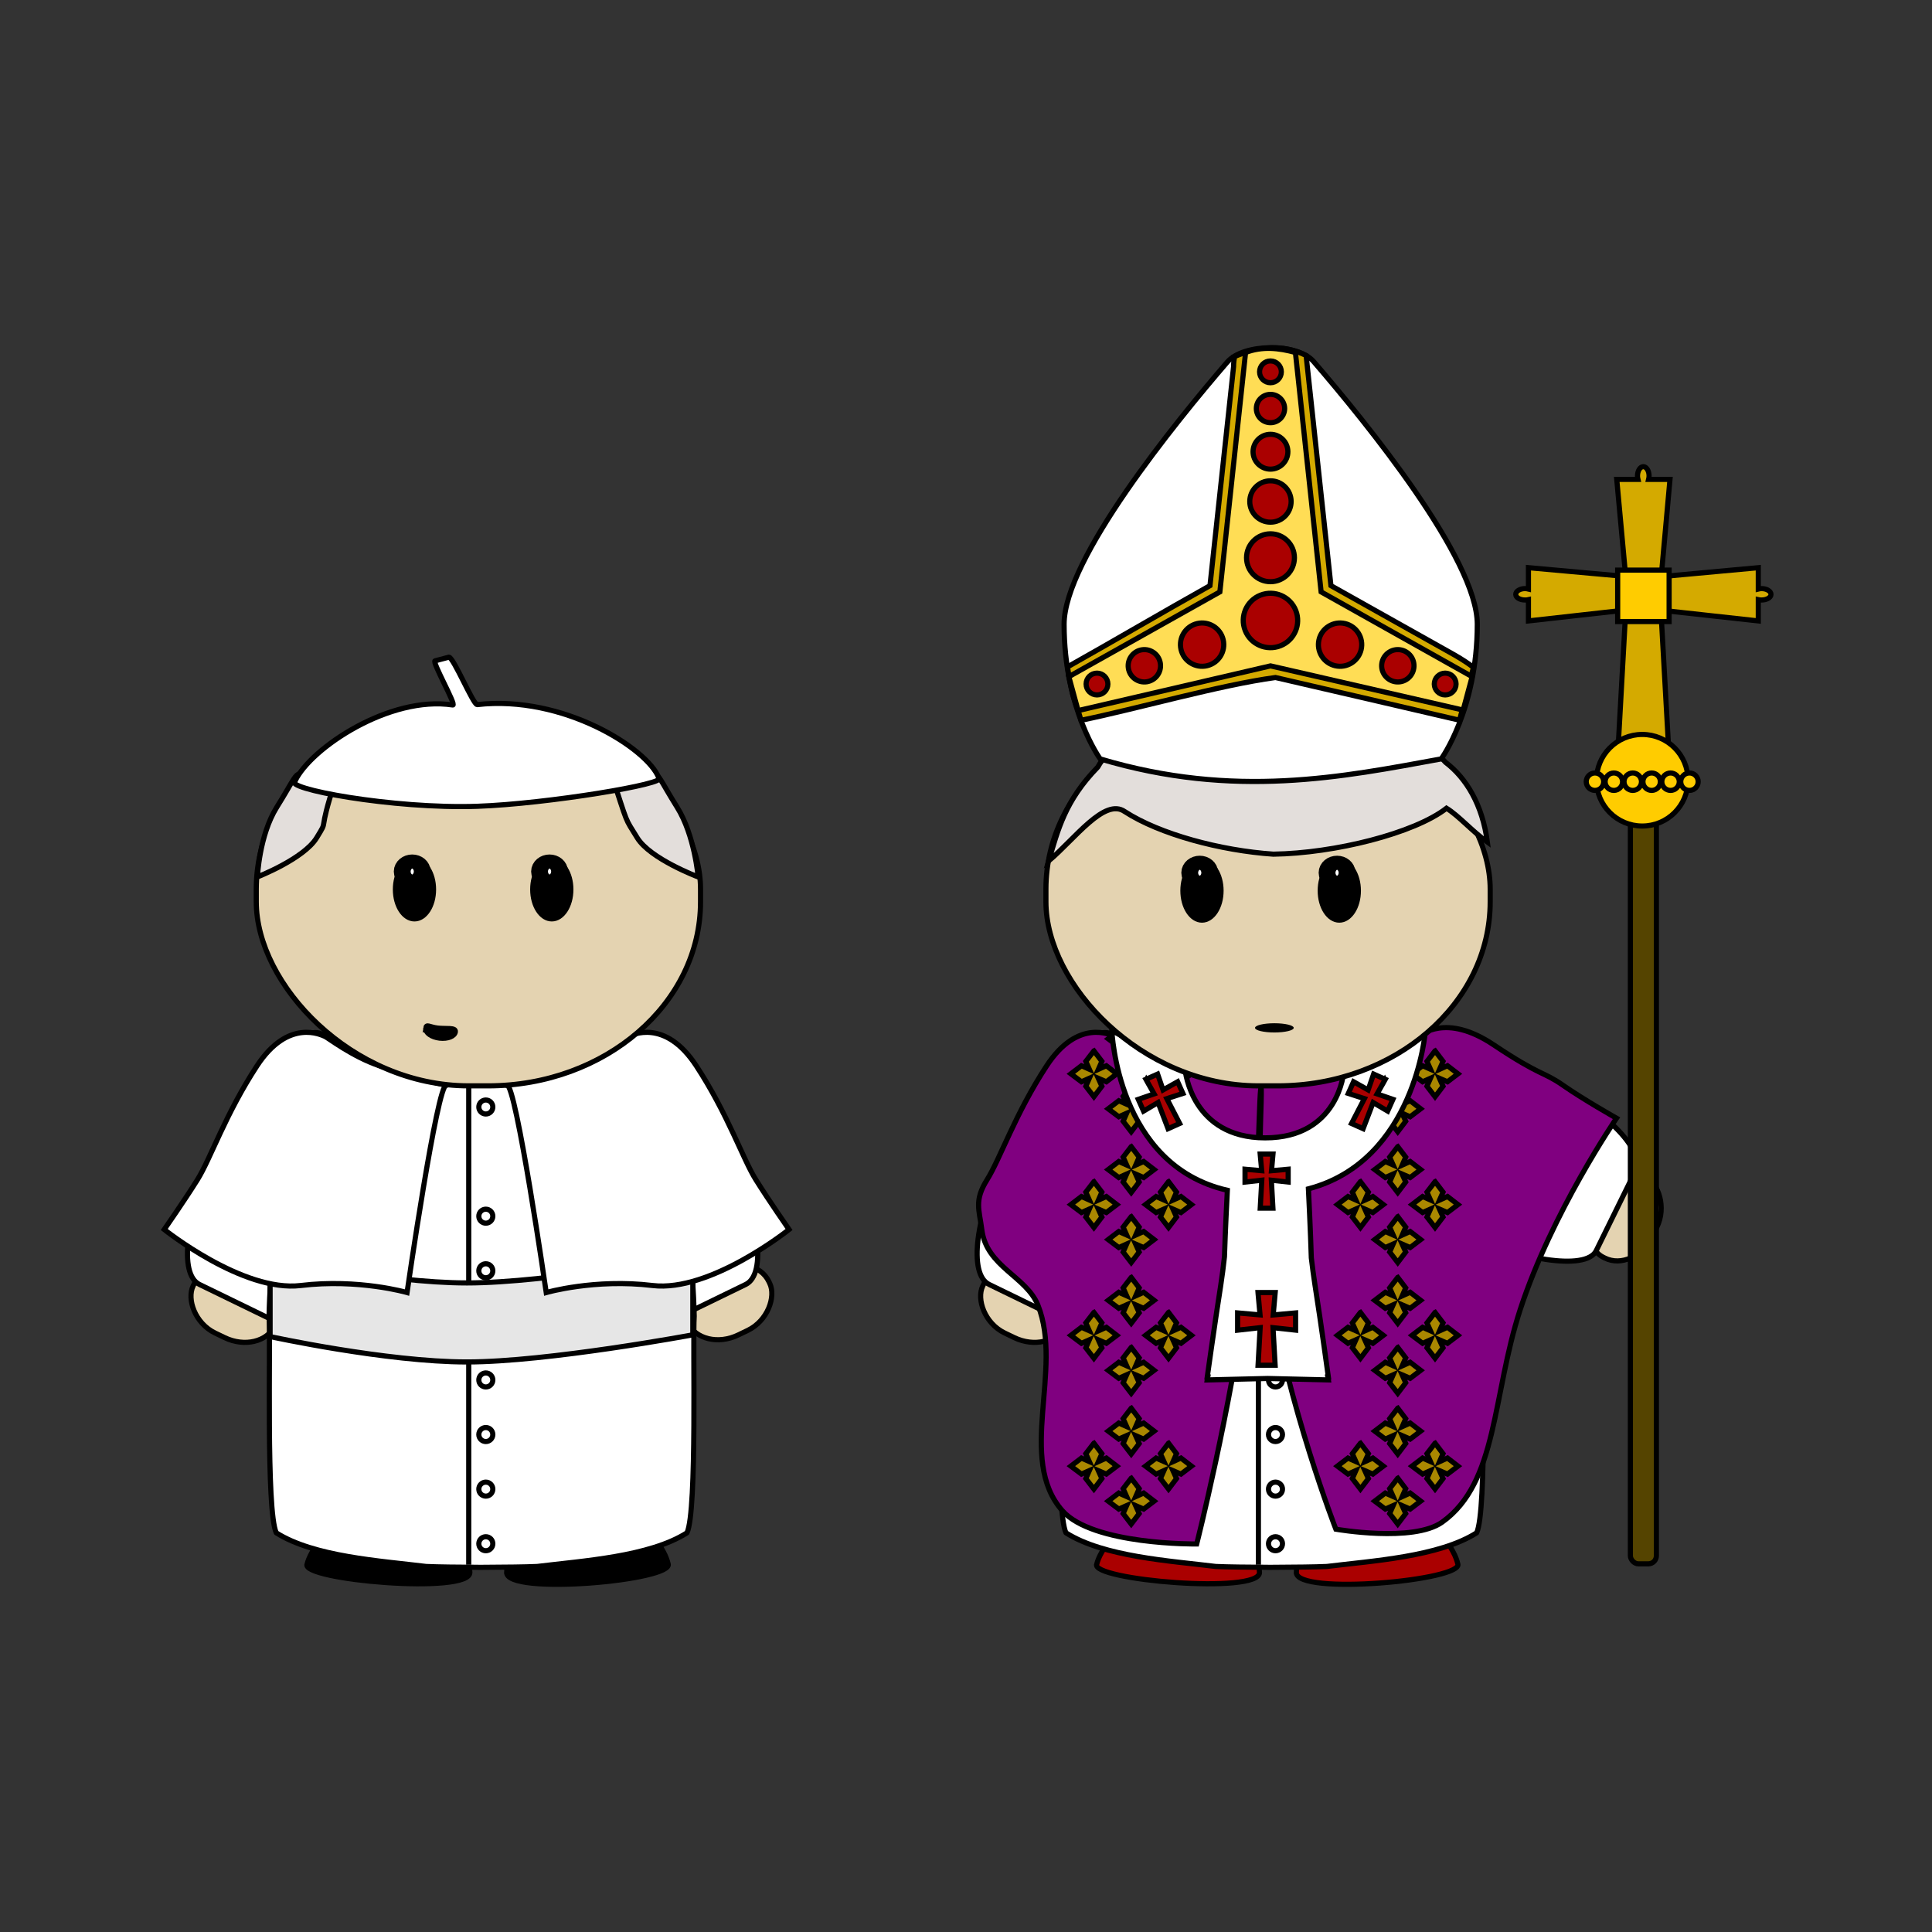 <svg:svg xmlns:dc="http://purl.org/dc/elements/1.1/" xmlns:ns1="http://sodipodi.sourceforge.net/DTD/sodipodi-0.dtd" xmlns:ns2="http://www.inkscape.org/namespaces/inkscape" xmlns:ns4="http://creativecommons.org/ns#" xmlns:rdf="http://www.w3.org/1999/02/22-rdf-syntax-ns#" xmlns:svg="http://www.w3.org/2000/svg" height="375.355" id="svg9536" version="1.1" viewBox="-31.236 -67.032 375.355 375.355" width="375.355" ns1:docname="New document 18" ns2:version="0.48.4 r9939">
  <svg:rect x="-31.236" y="-67.032" width="375.355" height="375.355" fill="#333333" stroke="none"/>
  <ns1:namedview bordercolor="#666666" borderopacity="1.0" fit-margin-bottom="0" fit-margin-left="0" fit-margin-right="0" fit-margin-top="0" id="base" pagecolor="#ffffff" showgrid="false" ns2:current-layer="layer1" ns2:cx="174.61541" ns2:cy="9.2047274" ns2:document-units="px" ns2:pageopacity="0.0" ns2:pageshadow="2" ns2:window-height="415" ns2:window-maximized="0" ns2:window-width="472" ns2:window-x="0" ns2:window-y="24" ns2:zoom="0.35" />
  <svg:g id="layer1" transform="translate(-200.38 -300.29)" ns2:groupmode="layer" ns2:label="Layer 1">
    <svg:g id="g8887" transform="translate(194.63 -368.02)">
      <svg:rect height="13.152" id="rect3449-5-95-3" rx="7.809" ry="6.37" style="stroke-linejoin:round;fill-rule:evenodd;stroke:#000000;stroke-linecap:round;fill:#e4d3b1" transform="rotate(25.734)" width="17.673" x="518.59" y="688.1" />
      <svg:path d="m226.37 906.77s0.277-11.129 12.611-11.734c16.592-0.813 18.745 10.027 18.745 10.027 1.479 3.233-31.487 6.258-31.355 1.707z" id="path4010-7-1-8-9-8-8-6-9-6" style="stroke:#000000;fill:#aa0000" ns2:connector-curvature="0" />
      <svg:path d="m219.21 906.77s-0.28-10.623-12.714-11.2c-16.728-0.776-18.898 9.571-18.898 9.571-1.491 3.086 31.745 5.973 31.612 1.629z" id="path4010-1-9-1-1-1-9-9-3-4-4" style="stroke:#000000;fill:#aa0000" ns2:connector-curvature="0" />
      <svg:rect height="54.165" id="rect3252-4-6-2-2-1-2-4-5" rx="8.242" ry="24.139" style="stroke-linejoin:round;fill-rule:evenodd;stroke:#000000;stroke-linecap:round;fill:#ffffff" transform="matrix(-.899 -.437 -.437 .899 0 0)" width="33.755" x="-547.62" y="638.46" />
      <svg:g id="g7988" transform="matrix(.789 -.614 .614 .789 -445.41 324.98)" ns2:transform-center-x="-16.237508" ns2:transform-center-y="13.319964">
        <svg:rect height="13.152" id="rect3449-0-4-1-6" rx="7.809" ry="6.37" style="stroke-linejoin:round;fill-rule:evenodd;stroke:#000000;stroke-linecap:round;fill:#e4d3b1" transform="matrix(-.901 .434 .434 .901 0 0)" width="17.673" x="123.56" y="880.29" />
        <svg:rect height="54.165" id="rect3252-71-0-6-4-3-6-0" rx="8.242" ry="24.139" style="stroke-linejoin:round;fill-rule:evenodd;stroke:#000000;stroke-linecap:round;fill:#ffffff" transform="rotate(-25.934)" width="33.755" x="-152.27" y="830.29" />
      </svg:g>
      <svg:path d="m221.83 788.66c-0.136 0-0.274 0.012-0.411 0.012h-0.595v0.031c-9.168 0.52-17.662 6.22-23.354 13.415-12.2 15.321-16.853 35.5-17.264 54.863 0.321 4.966-0.616 37.794 1.404 42.1 7.342 4.665 20.287 5.446 29.112 6.536 2.342 0.109 6.062 0.139 10.101 0.162v0.012c0.424 0 0.827 0 1.245-0.012 0.041-0 0.081 0 0.123 0 4.039-0.023 7.759-0.053 10.101-0.162 8.825-1.09 21.771-1.871 29.112-6.536 2.021-4.306 1.084-37.134 1.404-42.1-0.411-19.369-5.063-39.55-17.262-54.869-5.692-7.191-14.186-12.894-23.354-13.418v-0.043h-0.362z" id="path3932-5-3-8-0-8-51-1-3-54-1" style="stroke-linejoin:round;fill-rule:evenodd;stroke:#000000;stroke-linecap:round;fill:#ffffff" ns1:nodetypes="cscccccccccccccccccc" ns2:connector-curvature="0" />
      <svg:g id="g7859">
        <svg:path d="m219 812.61v92.669" id="path7834" style="stroke:#000000;stroke-width:1px;fill:none" ns1:nodetypes="cc" ns2:connector-curvature="0" />
        <svg:path d="m223.68 816.35c0 0.751-0.609 1.36-1.36 1.36-0.751 0-1.36-0.609-1.36-1.36 0-0.751 0.609-1.36 1.36-1.36 0.751 0 1.36 0.609 1.36 1.36z" id="path7838" style="stroke:#000000;fill:#ffffff" transform="translate(0 84.847)" ns1:cx="222.32013" ns1:cy="816.35425" ns1:rx="1.3602761" ns1:ry="1.3602761" ns1:type="arc" />
        <svg:path d="m223.68 816.35c0 0.751-0.609 1.36-1.36 1.36-0.751 0-1.36-0.609-1.36-1.36 0-0.751 0.609-1.36 1.36-1.36 0.751 0 1.36 0.609 1.36 1.36z" id="path7840" style="stroke:#000000;fill:#ffffff" transform="translate(0 21.212)" ns1:cx="222.32013" ns1:cy="816.35425" ns1:rx="1.3602761" ns1:ry="1.3602761" ns1:type="arc" />
        <svg:path d="m223.68 816.35c0 0.751-0.609 1.36-1.36 1.36-0.751 0-1.36-0.609-1.36-1.36 0-0.751 0.609-1.36 1.36-1.36 0.751 0 1.36 0.609 1.36 1.36z" id="path7842" style="stroke:#000000;fill:#ffffff" transform="translate(0 31.818)" ns1:cx="222.32013" ns1:cy="816.35425" ns1:rx="1.3602761" ns1:ry="1.3602761" ns1:type="arc" />
        <svg:path d="m223.68 816.35c0 0.751-0.609 1.36-1.36 1.36-0.751 0-1.36-0.609-1.36-1.36 0-0.751 0.609-1.36 1.36-1.36 0.751 0 1.36 0.609 1.36 1.36z" id="path7844" style="stroke:#000000;fill:#ffffff" transform="translate(0 42.424)" ns1:cx="222.32013" ns1:cy="816.35425" ns1:rx="1.3602761" ns1:ry="1.3602761" ns1:type="arc" />
        <svg:path d="m223.68 816.35c0 0.751-0.609 1.36-1.36 1.36-0.751 0-1.36-0.609-1.36-1.36 0-0.751 0.609-1.36 1.36-1.36 0.751 0 1.36 0.609 1.36 1.36z" id="path7846" style="stroke:#000000;fill:#ffffff" transform="translate(0 53.03)" ns1:cx="222.32013" ns1:cy="816.35425" ns1:rx="1.3602761" ns1:ry="1.3602761" ns1:type="arc" />
        <svg:path d="m223.68 816.35c0 0.751-0.609 1.36-1.36 1.36-0.751 0-1.36-0.609-1.36-1.36 0-0.751 0.609-1.36 1.36-1.36 0.751 0 1.36 0.609 1.36 1.36z" id="path7848" style="stroke:#000000;fill:#ffffff" transform="translate(0 63.635)" ns1:cx="222.32013" ns1:cy="816.35425" ns1:rx="1.3602761" ns1:ry="1.3602761" ns1:type="arc" />
        <svg:path d="m223.68 816.35c0 0.751-0.609 1.36-1.36 1.36-0.751 0-1.36-0.609-1.36-1.36 0-0.751 0.609-1.36 1.36-1.36 0.751 0 1.36 0.609 1.36 1.36z" id="path7850" style="stroke:#000000;fill:#ffffff" transform="translate(0 74.241)" ns1:cx="222.32013" ns1:cy="816.35425" ns1:rx="1.3602761" ns1:ry="1.3602761" ns1:type="arc" />
        <svg:path d="m223.68 816.35c0 0.751-0.609 1.36-1.36 1.36-0.751 0-1.36-0.609-1.36-1.36 0-0.751 0.609-1.36 1.36-1.36 0.751 0 1.36 0.609 1.36 1.36z" id="path7852" style="stroke:#000000;fill:#ffffff" transform="translate(0 0)" ns1:cx="222.32013" ns1:cy="816.35425" ns1:rx="1.3602761" ns1:ry="1.3602761" ns1:type="arc" />
      </svg:g>
      <svg:path d="m180.41 845.6s22.615 4.931 38.258 4.931 43.869-5.271 43.869-5.271v15.352s-28.226 5.271-43.869 5.271-38.258-4.931-38.258-4.931z" id="path7856" style="stroke:#000000;stroke-width:1px;fill:#ffffff" ns1:nodetypes="csccscc" ns2:connector-curvature="0" />
      <svg:path d="m250.03 802.63c0.588-0.239 5.362-4.587 14.653 1.625 9.292 6.212 9.573 5.126 13.517 7.884 3.944 2.758 10.374 6.388 10.374 6.388s-12.541 18.266-18.721 37.215c-5.414 16.601-4.341 33.576-15.152 41.264-5.621 3.998-20.648 1.367-20.648 1.367s-9.244-23.689-13.132-47.644c-3.018-18.597-0.761-38.876-1.522-38.629-0.773 0.251 11.949-1 20.084-3.778 5.318-1.816 9.958-5.455 10.546-5.694zm-58.996 0c-0.588-0.239-7.059-3.62-13.18 5.731-6.121 9.352-9.012 18.024-11.562 22.104-2.55 4.081-1.518 5.835-1.036 9.685 0.911 7.28 8.669 9.057 10.926 14.742 4.94 12.445-4.133 29.849 4.726 39.889 5.931 6.722 26.104 6.465 26.104 6.465s6.498-25.563 9.892-50.655c2.526-18.678 2.036-38.863 2.779-38.621 0.773 0.251-9.967-0.868-18.102-3.646-5.318-1.816-9.958-5.455-10.546-5.694z" id="path7832" style="stroke:#000000;stroke-width:1px;fill:#800080" ns1:nodetypes="ssscsscsssssssssscssss" ns2:connector-curvature="0" />
      <svg:g id="g8515" style="fill:#aa8800">
        <svg:g id="g8361" style="fill:#aa8800" transform="translate(51.78)">
          <svg:g id="g8363" style="fill:#aa8800" transform="translate(0 -47.677)">
            <svg:path d="m194.29 846.32-1.567 2.039 0.68 1.529-1.529-0.68-2.058 1.567 2.058 1.548 1.529-0.68-0.68 1.548 1.567 2.039 1.548-2.039-0.698-1.548 1.567 0.68 2.039-1.548-2.039-1.567-1.548 0.698 0.68-1.548-1.548-2.039z" id="path8365" style="stroke:#000000;fill:#aa8800" ns2:connector-curvature="0" />
            <svg:g id="g8367" style="fill:#aa8800" transform="translate(0 .181)">
              <svg:path d="m201.54 852.94-1.567 2.039 0.68 1.529-1.529-0.68-2.058 1.567 2.058 1.548 1.529-0.68-0.68 1.548 1.567 2.039 1.548-2.039-0.698-1.548 1.567 0.68 2.039-1.548-2.039-1.567-1.548 0.698 0.68-1.548-1.548-2.039z" id="path8369" style="stroke:#000000;fill:#aa8800" ns2:connector-curvature="0" />
              <svg:path d="m187.04 852.94-1.567 2.039 0.68 1.529-1.529-0.68-2.058 1.567 2.058 1.548 1.529-0.68-0.68 1.548 1.567 2.039 1.548-2.039-0.698-1.548 1.567 0.68 2.039-1.548-2.039-1.567-1.548 0.698 0.68-1.548-1.548-2.039z" id="path8371" style="stroke:#000000;fill:#aa8800" ns2:connector-curvature="0" />
            </svg:g>
            <svg:path d="m194.29 859.92-1.567 2.039 0.68 1.529-1.529-0.68-2.058 1.567 2.058 1.548 1.529-0.68-0.68 1.548 1.567 2.039 1.548-2.039-0.698-1.548 1.567 0.68 2.039-1.548-2.039-1.567-1.548 0.698 0.68-1.548-1.548-2.039z" id="path8373" style="stroke:#000000;fill:#aa8800" ns2:connector-curvature="0" />
          </svg:g>
          <svg:g id="g8375" style="fill:#aa8800" transform="translate(0 3.137)">
            <svg:path d="m194.29 846.32-1.567 2.039 0.68 1.529-1.529-0.68-2.058 1.567 2.058 1.548 1.529-0.68-0.68 1.548 1.567 2.039 1.548-2.039-0.698-1.548 1.567 0.68 2.039-1.548-2.039-1.567-1.548 0.698 0.68-1.548-1.548-2.039z" id="path8377" style="stroke:#000000;fill:#aa8800" ns2:connector-curvature="0" />
            <svg:g id="g8379" style="fill:#aa8800" transform="translate(0 .181)">
              <svg:path d="m201.54 852.94-1.567 2.039 0.68 1.529-1.529-0.68-2.058 1.567 2.058 1.548 1.529-0.68-0.68 1.548 1.567 2.039 1.548-2.039-0.698-1.548 1.567 0.68 2.039-1.548-2.039-1.567-1.548 0.698 0.68-1.548-1.548-2.039z" id="path8381" style="stroke:#000000;fill:#aa8800" ns2:connector-curvature="0" />
              <svg:path d="m187.04 852.94-1.567 2.039 0.68 1.529-1.529-0.68-2.058 1.567 2.058 1.548 1.529-0.68-0.68 1.548 1.567 2.039 1.548-2.039-0.698-1.548 1.567 0.68 2.039-1.548-2.039-1.567-1.548 0.698 0.68-1.548-1.548-2.039z" id="path8383" style="stroke:#000000;fill:#aa8800" ns2:connector-curvature="0" />
            </svg:g>
            <svg:path d="m194.29 859.92-1.567 2.039 0.68 1.529-1.529-0.68-2.058 1.567 2.058 1.548 1.529-0.68-0.68 1.548 1.567 2.039 1.548-2.039-0.698-1.548 1.567 0.68 2.039-1.548-2.039-1.567-1.548 0.698 0.68-1.548-1.548-2.039z" id="path8385" style="stroke:#000000;fill:#aa8800" ns2:connector-curvature="0" />
          </svg:g>
          <svg:g id="g8387" style="fill:#aa8800" transform="translate(0 28.544)">
            <svg:path d="m194.29 846.32-1.567 2.039 0.68 1.529-1.529-0.68-2.058 1.567 2.058 1.548 1.529-0.68-0.68 1.548 1.567 2.039 1.548-2.039-0.698-1.548 1.567 0.68 2.039-1.548-2.039-1.567-1.548 0.698 0.68-1.548-1.548-2.039z" id="path8389" style="stroke:#000000;fill:#aa8800" ns2:connector-curvature="0" />
            <svg:g id="g8391" style="fill:#aa8800" transform="translate(0 .181)">
              <svg:path d="m201.54 852.94-1.567 2.039 0.68 1.529-1.529-0.68-2.058 1.567 2.058 1.548 1.529-0.68-0.68 1.548 1.567 2.039 1.548-2.039-0.698-1.548 1.567 0.68 2.039-1.548-2.039-1.567-1.548 0.698 0.68-1.548-1.548-2.039z" id="path8393" style="stroke:#000000;fill:#aa8800" ns2:connector-curvature="0" />
              <svg:path d="m187.04 852.94-1.567 2.039 0.68 1.529-1.529-0.68-2.058 1.567 2.058 1.548 1.529-0.68-0.68 1.548 1.567 2.039 1.548-2.039-0.698-1.548 1.567 0.68 2.039-1.548-2.039-1.567-1.548 0.698 0.68-1.548-1.548-2.039z" id="path8395" style="stroke:#000000;fill:#aa8800" ns2:connector-curvature="0" />
            </svg:g>
            <svg:path d="m194.29 859.92-1.567 2.039 0.68 1.529-1.529-0.68-2.058 1.567 2.058 1.548 1.529-0.68-0.68 1.548 1.567 2.039 1.548-2.039-0.698-1.548 1.567 0.68 2.039-1.548-2.039-1.567-1.548 0.698 0.68-1.548-1.548-2.039z" id="path8397" style="stroke:#000000;fill:#aa8800" ns2:connector-curvature="0" />
          </svg:g>
          <svg:g id="g8399" style="fill:#aa8800" transform="translate(0 -22.27)">
            <svg:path d="m194.29 846.32-1.567 2.039 0.68 1.529-1.529-0.68-2.058 1.567 2.058 1.548 1.529-0.68-0.68 1.548 1.567 2.039 1.548-2.039-0.698-1.548 1.567 0.68 2.039-1.548-2.039-1.567-1.548 0.698 0.68-1.548-1.548-2.039z" id="path8401" style="stroke:#000000;fill:#aa8800" ns2:connector-curvature="0" />
            <svg:g id="g8403" style="fill:#aa8800" transform="translate(0 .181)">
              <svg:path d="m201.54 852.94-1.567 2.039 0.68 1.529-1.529-0.68-2.058 1.567 2.058 1.548 1.529-0.68-0.68 1.548 1.567 2.039 1.548-2.039-0.698-1.548 1.567 0.68 2.039-1.548-2.039-1.567-1.548 0.698 0.68-1.548-1.548-2.039z" id="path8405" style="stroke:#000000;fill:#aa8800" ns2:connector-curvature="0" />
              <svg:path d="m187.04 852.94-1.567 2.039 0.68 1.529-1.529-0.68-2.058 1.567 2.058 1.548 1.529-0.68-0.68 1.548 1.567 2.039 1.548-2.039-0.698-1.548 1.567 0.68 2.039-1.548-2.039-1.567-1.548 0.698 0.68-1.548-1.548-2.039z" id="path8407" style="stroke:#000000;fill:#aa8800" ns2:connector-curvature="0" />
            </svg:g>
            <svg:path d="m194.29 859.92-1.567 2.039 0.68 1.529-1.529-0.68-2.058 1.567 2.058 1.548 1.529-0.68-0.68 1.548 1.567 2.039 1.548-2.039-0.698-1.548 1.567 0.68 2.039-1.548-2.039-1.567-1.548 0.698 0.68-1.548-1.548-2.039z" id="path8409" style="stroke:#000000;fill:#aa8800" ns2:connector-curvature="0" />
          </svg:g>
        </svg:g>
        <svg:g id="g8335" style="fill:#aa8800">
          <svg:g id="g8323" style="fill:#aa8800" transform="translate(0 -47.677)">
            <svg:path d="m194.29 846.32-1.567 2.039 0.68 1.529-1.529-0.68-2.058 1.567 2.058 1.548 1.529-0.68-0.68 1.548 1.567 2.039 1.548-2.039-0.698-1.548 1.567 0.68 2.039-1.548-2.039-1.567-1.548 0.698 0.68-1.548-1.548-2.039z" id="path8325" style="stroke:#000000;fill:#aa8800" ns2:connector-curvature="0" />
            <svg:g id="g8327" style="fill:#aa8800" transform="translate(0 .181)">
              <svg:path d="m201.54 852.94-1.567 2.039 0.68 1.529-1.529-0.68-2.058 1.567 2.058 1.548 1.529-0.68-0.68 1.548 1.567 2.039 1.548-2.039-0.698-1.548 1.567 0.68 2.039-1.548-2.039-1.567-1.548 0.698 0.68-1.548-1.548-2.039z" id="path8329" style="stroke:#000000;fill:#aa8800" ns2:connector-curvature="0" />
              <svg:path d="m187.04 852.94-1.567 2.039 0.68 1.529-1.529-0.68-2.058 1.567 2.058 1.548 1.529-0.68-0.68 1.548 1.567 2.039 1.548-2.039-0.698-1.548 1.567 0.68 2.039-1.548-2.039-1.567-1.548 0.698 0.68-1.548-1.548-2.039z" id="path8331" style="stroke:#000000;fill:#aa8800" ns2:connector-curvature="0" />
            </svg:g>
            <svg:path d="m194.29 859.92-1.567 2.039 0.68 1.529-1.529-0.68-2.058 1.567 2.058 1.548 1.529-0.68-0.68 1.548 1.567 2.039 1.548-2.039-0.698-1.548 1.567 0.68 2.039-1.548-2.039-1.567-1.548 0.698 0.68-1.548-1.548-2.039z" id="path8333" style="stroke:#000000;fill:#aa8800" ns2:connector-curvature="0" />
          </svg:g>
          <svg:g id="g8256" style="fill:#aa8800" transform="translate(0 3.137)">
            <svg:path d="m194.29 846.32-1.567 2.039 0.68 1.529-1.529-0.68-2.058 1.567 2.058 1.548 1.529-0.68-0.68 1.548 1.567 2.039 1.548-2.039-0.698-1.548 1.567 0.68 2.039-1.548-2.039-1.567-1.548 0.698 0.68-1.548-1.548-2.039z" id="path8235" style="stroke:#000000;fill:#aa8800" ns2:connector-curvature="0" />
            <svg:g id="g8252" style="fill:#aa8800" transform="translate(0 .181)">
              <svg:path d="m201.54 852.94-1.567 2.039 0.68 1.529-1.529-0.68-2.058 1.567 2.058 1.548 1.529-0.68-0.68 1.548 1.567 2.039 1.548-2.039-0.698-1.548 1.567 0.68 2.039-1.548-2.039-1.567-1.548 0.698 0.68-1.548-1.548-2.039z" id="path8237" style="stroke:#000000;fill:#aa8800" ns2:connector-curvature="0" />
              <svg:path d="m187.04 852.94-1.567 2.039 0.68 1.529-1.529-0.68-2.058 1.567 2.058 1.548 1.529-0.68-0.68 1.548 1.567 2.039 1.548-2.039-0.698-1.548 1.567 0.68 2.039-1.548-2.039-1.567-1.548 0.698 0.68-1.548-1.548-2.039z" id="path8241" style="stroke:#000000;fill:#aa8800" ns2:connector-curvature="0" />
            </svg:g>
            <svg:path d="m194.29 859.92-1.567 2.039 0.68 1.529-1.529-0.68-2.058 1.567 2.058 1.548 1.529-0.68-0.68 1.548 1.567 2.039 1.548-2.039-0.698-1.548 1.567 0.68 2.039-1.548-2.039-1.567-1.548 0.698 0.68-1.548-1.548-2.039z" id="path8243" style="stroke:#000000;fill:#aa8800" ns2:connector-curvature="0" />
          </svg:g>
          <svg:g id="g8263" style="fill:#aa8800" transform="translate(0 28.544)">
            <svg:path d="m194.29 846.32-1.567 2.039 0.68 1.529-1.529-0.68-2.058 1.567 2.058 1.548 1.529-0.68-0.68 1.548 1.567 2.039 1.548-2.039-0.698-1.548 1.567 0.68 2.039-1.548-2.039-1.567-1.548 0.698 0.68-1.548-1.548-2.039z" id="path8265" style="stroke:#000000;fill:#aa8800" ns2:connector-curvature="0" />
            <svg:g id="g8267" style="fill:#aa8800" transform="translate(0 .181)">
              <svg:path d="m201.54 852.94-1.567 2.039 0.68 1.529-1.529-0.68-2.058 1.567 2.058 1.548 1.529-0.68-0.68 1.548 1.567 2.039 1.548-2.039-0.698-1.548 1.567 0.68 2.039-1.548-2.039-1.567-1.548 0.698 0.68-1.548-1.548-2.039z" id="path8269" style="stroke:#000000;fill:#aa8800" ns2:connector-curvature="0" />
              <svg:path d="m187.04 852.94-1.567 2.039 0.68 1.529-1.529-0.68-2.058 1.567 2.058 1.548 1.529-0.68-0.68 1.548 1.567 2.039 1.548-2.039-0.698-1.548 1.567 0.68 2.039-1.548-2.039-1.567-1.548 0.698 0.68-1.548-1.548-2.039z" id="path8271" style="stroke:#000000;fill:#aa8800" ns2:connector-curvature="0" />
            </svg:g>
            <svg:path d="m194.29 859.92-1.567 2.039 0.68 1.529-1.529-0.68-2.058 1.567 2.058 1.548 1.529-0.68-0.68 1.548 1.567 2.039 1.548-2.039-0.698-1.548 1.567 0.68 2.039-1.548-2.039-1.567-1.548 0.698 0.68-1.548-1.548-2.039z" id="path8273" style="stroke:#000000;fill:#aa8800" ns2:connector-curvature="0" />
          </svg:g>
          <svg:g id="g8299" style="fill:#aa8800" transform="translate(0 -22.27)">
            <svg:path d="m194.29 846.32-1.567 2.039 0.68 1.529-1.529-0.68-2.058 1.567 2.058 1.548 1.529-0.68-0.68 1.548 1.567 2.039 1.548-2.039-0.698-1.548 1.567 0.68 2.039-1.548-2.039-1.567-1.548 0.698 0.68-1.548-1.548-2.039z" id="path8301" style="stroke:#000000;fill:#aa8800" ns2:connector-curvature="0" />
            <svg:g id="g8303" style="fill:#aa8800" transform="translate(0 .181)">
              <svg:path d="m201.54 852.94-1.567 2.039 0.68 1.529-1.529-0.68-2.058 1.567 2.058 1.548 1.529-0.68-0.68 1.548 1.567 2.039 1.548-2.039-0.698-1.548 1.567 0.68 2.039-1.548-2.039-1.567-1.548 0.698 0.68-1.548-1.548-2.039z" id="path8305" style="stroke:#000000;fill:#aa8800" ns2:connector-curvature="0" />
              <svg:path d="m187.04 852.94-1.567 2.039 0.68 1.529-1.529-0.68-2.058 1.567 2.058 1.548 1.529-0.68-0.68 1.548 1.567 2.039 1.548-2.039-0.698-1.548 1.567 0.68 2.039-1.548-2.039-1.567-1.548 0.698 0.68-1.548-1.548-2.039z" id="path8307" style="stroke:#000000;fill:#aa8800" ns2:connector-curvature="0" />
            </svg:g>
            <svg:path d="m194.29 859.92-1.567 2.039 0.68 1.529-1.529-0.68-2.058 1.567 2.058 1.548 1.529-0.68-0.68 1.548 1.567 2.039 1.548-2.039-0.698-1.548 1.567 0.68 2.039-1.548-2.039-1.567-1.548 0.698 0.68-1.548-1.548-2.039z" id="path8309" style="stroke:#000000;fill:#aa8800" ns2:connector-curvature="0" />
          </svg:g>
        </svg:g>
      </svg:g>
      <svg:path d="m190.53 801.5s0.949 26.132 22.438 31.031c-0.056 1.091-0.416 8.045-0.562 12.906-0.215 1.884-0.445 3.786-0.719 5.531-1.214 7.753-2.625 17.844-2.625 17.844h0.094c-0.015 0.084-0.094 0.562-0.094 0.562l11.75-0.281 11.781 0.281s-0.078-0.478-0.094-0.562h0.094s-1.379-10.09-2.594-17.844c-0.263-1.677-0.509-3.502-0.719-5.312-0.146-4.998-0.527-12.703-0.562-13.406 20.729-5.455 22.719-30.625 22.719-30.625l-15.844 7.844s-0.978 12.875-15.281 12.875-15.531-13.125-15.531-13.125l-14.25-7.719z" id="path8166" style="stroke:#000000;fill:#ffffff" ns2:connector-curvature="0" />
      <svg:rect height="73.98" id="rect4240-8-9-5-6-6" rx="41.305" ry="35.757" style="stroke-linejoin:bevel;fill-rule:evenodd;stroke:#000000;stroke-linecap:round;fill:#e4d3b1" width="86.312" x="177.72" y="738.26" />
      <svg:path d="m220.33 735.85c-10.893 0.242-28.243 6.717-32.559 14.485-6.372 6.543-7.743 12.254-9.517 18.22 5.126-4.337 10.87-12.359 14.797-9.587 6.769 4.388 18.586 7.565 28.86 8.259 11.93-0.172 27.382-4.06 33.637-8.923 2.369 1.456 5.009 4.502 7.938 6.582-0.954-7.253-4.103-12.452-8.13-15.506-8.627-9.6-20.607-13.28-32.945-13.489-0.667-0.042-1.349-0.058-2.081-0.042z" id="path13370-9-7" style="stroke:#000000;fill:#e3dedb" ns1:nodetypes="ccccccccccc" ns2:connector-curvature="0" />
      <svg:g id="g7817" style="stroke:#000000" transform="matrix(-1 0 0 1 435.59 4.436)">
        <svg:g id="g43860-2" style="stroke:#000000;stroke-width:1.579" transform="matrix(-.633 0 0 .633 185.48 266.32)">
          <svg:path d="m-60.614 795.53c0 4.987-2.62 9.029-5.851 9.029s-5.851-4.042-5.851-9.029 2.62-9.029 5.851-9.029c3.232 0 5.851 4.042 5.851 9.029z" id="path43862-3" style="fill-rule:evenodd;stroke:#000000;stroke-width:1.579" ns2:connector-curvature="0" />
          <svg:path d="m-357.84 840.95c0 0.305-0.297 0.553-0.663 0.553-0.366 0-0.663-0.247-0.663-0.553 0-0.305 0.297-0.553 0.663-0.553 0.366 0 0.663 0.247 0.663 0.553z" id="path43864-0" style="fill:#ffffff" transform="matrix(3.893,0,0,3.893,1328.5,-2483.8)" ns2:connector-curvature="0" />
        </svg:g>
        <svg:g id="g43866-2" style="stroke:#000000;stroke-width:1.579" transform="matrix(-.633 0 0 .633 158.8 266.32)">
          <svg:path d="m-60.614 795.53c0 4.987-2.62 9.029-5.851 9.029s-5.851-4.042-5.851-9.029 2.62-9.029 5.851-9.029c3.232 0 5.851 4.042 5.851 9.029z" id="path43868-6" style="fill-rule:evenodd;stroke:#000000;stroke-width:1.579" ns2:connector-curvature="0" />
          <svg:path d="m-357.84 840.95c0 0.305-0.297 0.553-0.663 0.553-0.366 0-0.663-0.247-0.663-0.553 0-0.305 0.297-0.553 0.663-0.553 0.366 0 0.663 0.247 0.663 0.553z" id="path43870-9" style="fill:#ffffff" transform="matrix(3.893,0,0,3.893,1328.5,-2483.8)" ns2:connector-curvature="0" />
        </svg:g>
        <svg:path d="m219.8 801.72c0 1.047-0.849 1.897-1.897 1.897s-1.897-0.849-1.897-1.897 0.849-1.897 1.897-1.897 1.897 0.849 1.897 1.897z" id="path5868" style="stroke:#000000;stroke-width:.881;fill:#000000" transform="matrix(1.609 0 0 .383 -137.12 489.48)" ns1:cx="217.9008" ns1:cy="801.72137" ns1:rx="1.8965255" ns1:ry="1.8965255" ns1:type="arc" />
      </svg:g>
      <svg:path d="m188.26 748.72s-7.01-9.599-7.01-26.16c0-12.636 21.513-39.106 31.711-50.945 3.168-3.678 13.647-3.72 16.765-0.103 10.161 11.787 31.8 38.375 31.8 51.048 0 16.561-7.01 26.16-7.01 26.16-19.115 3.497-40.123 7.814-66.256 0z" id="path5865" style="stroke:#000000;fill:#ffffff" ns1:nodetypes="csssscc" ns2:connector-curvature="0" />
      <svg:path d="m214.39 670.54c-0.123 0.572-0.213 1.221-0.213 1.97l-4.585 42.549c-9.926 5.575-17.766 10.208-27.685 15.795 1.016 6.815 1.651 6.738 2.624 10.369 10.689-2.186 27.095-6.881 37.785-8.315 12.034 2.79 23.731 5.481 35.76 8.295l2.708-10.257c-0.915-0.719-2.11-1.51-3.646-2.397-8.015-4.497-16.03-8.994-24.046-13.491-1.609-14.903-3.207-29.808-4.821-44.711-4.627-2.31-9.254-1.743-13.881 0.193z" id="path5875" style="stroke:#000000;fill:#d4aa00" ns1:nodetypes="cccccccccccc" ns2:connector-curvature="0" />
      <svg:path d="m226.19 669.76 4.995 46.515 29.343 16.47-1.747 6.488-37.431-8.584-37.382 8.684-1.797-6.588 29.343-16.47 4.995-46.515c3.227-1.233 6.455-0.884 9.682 0z" id="path5872" style="stroke:#000000;fill:#ffdd55" ns1:nodetypes="cccccccccc" ns2:connector-curvature="0" />
      <svg:g id="g7765" style="stroke:#000000">
        <svg:g id="g6925" style="stroke:#000000">
          <svg:path d="m223.46 673.52c0 1.169-0.948 2.117-2.117 2.117s-2.117-0.948-2.117-2.117 0.948-2.117 2.117-2.117 2.117 0.948 2.117 2.117z" id="path5881" style="stroke:#000000;fill:#aa0000" ns2:connector-curvature="0" />
          <svg:path d="m226.43 720.38c0.798 2.809-0.833 5.733-3.642 6.531-2.809 0.798-5.733-0.833-6.531-3.642-0.798-2.809 0.833-5.733 3.642-6.531 2.809-0.798 5.733 0.833 6.531 3.642z" id="path5893" style="stroke:#000000;fill:#aa0000" ns2:connector-curvature="0" ns2:transform-center-x="-0.076959041" ns2:transform-center-y="-0.02185135" />
          <svg:path d="m226 709.64c0 2.57-2.083 4.653-4.653 4.653s-4.653-2.083-4.653-4.653 2.083-4.653 4.653-4.653 4.653 2.083 4.653 4.653" id="path6772" style="stroke:#000000;fill:#aa0000" ns2:connector-curvature="0" />
          <svg:path d="m225.36 698.71c0 2.22-1.8 4.019-4.019 4.019-2.22 0-4.019-1.8-4.019-4.019 0-2.22 1.8-4.019 4.019-4.019s4.019 1.8 4.019 4.019" id="path6774" style="stroke:#000000;fill:#aa0000" ns2:connector-curvature="0" />
          <svg:path d="m224.73 689.04c0 1.87-1.516 3.385-3.385 3.385s-3.385-1.516-3.385-3.385 1.516-3.385 3.385-3.385 3.385 1.516 3.385 3.385" id="path6776" style="stroke:#000000;fill:#aa0000" ns2:connector-curvature="0" />
          <svg:path d="m224.1 680.65c0 1.52-1.232 2.751-2.751 2.751-1.52 0-2.751-1.232-2.751-2.751 0-1.52 1.232-2.751 2.751-2.751 1.52 0 2.751 1.232 2.751 2.751" id="path6778" style="stroke:#000000;fill:#aa0000" ns2:connector-curvature="0" />
        </svg:g>
        <svg:path d="m189.76 734.18c-0.003 1.169-0.953 2.115-2.123 2.112-1.169-0.003-2.115-0.953-2.112-2.123 0.003-1.169 0.953-2.115 2.123-2.112 1.169 0.003 2.115 0.953 2.112 2.123z" id="path5881-0" style="stroke:#000000;fill:#aa0000" ns2:connector-curvature="0" ns2:transform-center-x="33.622746" ns2:transform-center-y="12.33041" />
        <svg:g id="g7597" style="stroke:#000000">
          <svg:path d="m199.95 730.15c0.264 1.716-0.913 3.321-2.629 3.585-1.716 0.264-3.321-0.913-3.585-2.629-0.264-1.716 0.913-3.321 2.629-3.585 1.716-0.264 3.321 0.913 3.585 2.629" id="path7599" style="stroke:#000000;fill:#aa0000" ns2:connector-curvature="0" ns2:transform-center-x="24.41717" ns2:transform-center-y="8.7887503" />
          <svg:path d="m212.16 725.56c0.531 2.263-0.873 4.527-3.136 5.058-2.263 0.531-4.527-0.873-5.058-3.136s0.873-4.527 3.136-5.058c2.263-0.531 4.527 0.873 5.058 3.136" id="path7601" style="stroke:#000000;fill:#aa0000" ns2:connector-curvature="0" ns2:transform-center-x="13.201076" ns2:transform-center-y="4.6761972" />
          <svg:path d="m242.98 730.15c-0.264 1.716 0.913 3.321 2.629 3.585 1.716 0.264 3.321-0.913 3.585-2.629 0.264-1.716-0.913-3.321-2.629-3.585-1.716-0.264-3.321 0.913-3.585 2.629" id="path7725" style="stroke:#000000;fill:#aa0000" ns2:connector-curvature="0" ns2:transform-center-x="-24.417171" ns2:transform-center-y="8.7887471" />
          <svg:path d="m230.77 725.56c-0.531 2.263 0.873 4.527 3.136 5.058 2.263 0.531 4.527-0.873 5.058-3.136s-0.873-4.527-3.136-5.058c-2.263-0.531-4.527 0.873-5.058 3.136" id="path7727" style="stroke:#000000;fill:#aa0000" ns2:connector-curvature="0" ns2:transform-center-x="-13.201077" ns2:transform-center-y="4.676194" />
        </svg:g>
        <svg:path d="m253.17 734.18c0.003 1.169 0.953 2.115 2.123 2.112 1.169-0.003 2.115-0.953 2.112-2.123-0.003-1.169-0.953-2.115-2.123-2.112-1.169 0.003-2.115 0.953-2.112 2.123z" id="path7723" style="stroke:#000000;fill:#aa0000" ns2:connector-curvature="0" ns2:transform-center-x="-33.622747" ns2:transform-center-y="12.330406" />
      </svg:g>
      <svg:g id="g8575" style="fill:#aa0000">
        <svg:path d="m219.36 825.66c0.091 1.023 0.189 2.045 0.282 3.067-1.081-0.096-2.162-0.194-3.243-0.29v2.498c1.087-0.122 2.174-0.244 3.26-0.366-0.1 1.811-0.201 3.623-0.304 5.434h2.468c-0.103-1.81-0.204-3.619-0.304-5.429 1.087 0.12 2.175 0.243 3.263 0.356v-2.493c-1.079 0.096-2.159 0.197-3.238 0.295 0.096-1.081 0.194-2.162 0.29-3.243h-2.488c0.004 0.057 0.01 0.114 0.015 0.171z" id="path8139-7" style="stroke:#000000;fill:#aa0000" ns2:connector-curvature="0" />
        <svg:path d="m197.23 811.12c0.501 0.896 1.008 1.789 1.511 2.684-1.026 0.354-2.053 0.706-3.078 1.061 0.34 0.76 0.68 1.52 1.02 2.28 0.942-0.556 1.884-1.111 2.826-1.666 0.648 1.694 1.296 3.389 1.942 5.084 0.751-0.336 1.502-0.672 2.253-1.008-0.834-1.609-1.665-3.22-2.496-4.83 1.042-0.335 2.084-0.667 3.124-1.008-0.339-0.758-0.679-1.517-1.018-2.275-0.946 0.529-1.89 1.061-2.835 1.592-0.354-1.026-0.706-2.053-1.061-3.078-0.757 0.339-1.514 0.678-2.271 1.016 0.027 0.05 0.056 0.1 0.083 0.15z" id="path8200" style="stroke:#000000;fill:#aa0000" ns2:connector-curvature="0" />
        <svg:path d="m243.57 811.12c-0.501 0.896-1.008 1.789-1.511 2.684 1.026 0.354 2.053 0.706 3.078 1.061-0.34 0.76-0.68 1.52-1.02 2.28-0.942-0.556-1.884-1.111-2.826-1.666-0.648 1.694-1.296 3.389-1.942 5.084-0.751-0.336-1.502-0.672-2.253-1.008 0.834-1.609 1.665-3.22 2.496-4.83-1.042-0.335-2.084-0.667-3.124-1.008 0.339-0.758 0.679-1.517 1.018-2.275 0.946 0.529 1.89 1.061 2.835 1.592 0.354-1.026 0.706-2.053 1.061-3.078 0.757 0.339 1.514 0.678 2.271 1.016-0.027 0.05-0.056 0.1-0.083 0.15z" id="path8202" style="stroke:#000000;fill:#aa0000" ns2:connector-curvature="0" />
        <svg:path d="m218.94 852.62c0.123 1.374 0.253 2.748 0.379 4.122-1.453-0.129-2.905-0.261-4.358-0.389v3.357c1.46-0.164 2.921-0.328 4.381-0.492-0.135 2.434-0.27 4.868-0.409 7.302h3.317c-0.139-2.432-0.274-4.863-0.409-7.295 1.461 0.162 2.922 0.326 4.385 0.479v-3.35c-1.451 0.129-2.901 0.264-4.351 0.396 0.129-1.453 0.261-2.905 0.389-4.358h-3.343c0.005 0.076 0.013 0.153 0.02 0.23z" id="path8204" style="stroke:#000000;fill:#aa0000" ns2:connector-curvature="0" />
      </svg:g>
      <svg:g id="g8595">
        <svg:g id="g8586" transform="translate(0 1.825)">
          <svg:g id="g8154">
            <svg:rect height="160.83" id="rect7992" rx="1.561" ry="1.561" style="stroke:#000000;fill:#554400" width="5.05" x="291.27" y="742.45" />
          </svg:g>
          <svg:g id="g8582" transform="translate(0 -40.603)">
            <svg:path d="m316.12 760.69v-4.125c0.201 0.047 0.397 0.062 0.625 0.062 1.002 0 1.844-0.475 1.844-1.094 0-0.619-0.842-1.125-1.844-1.125-0.228 0-0.424 0.046-0.625 0.094v-4.156l-18.859 1.734 1.703-18.891h-4.156c0.048-0.202 0.094-0.427 0.094-0.656 0-1.002-0.506-1.812-1.125-1.812s-1.125 0.811-1.125 1.812c0 0.229 0.046 0.454 0.094 0.656h-4.125l1.734 18.859-18.891-1.703v4.156c-0.202-0.048-0.427-0.094-0.656-0.094-1.002 0-1.812 0.506-1.812 1.125s0.811 1.094 1.812 1.094c0.229 0 0.455-0.015 0.656-0.062v4.125l18.906-2.109-1.75 31.547h5.156 5.188l-1.766-31.516z" id="path8139" style="stroke:#000000;stroke-width:1px;fill:#d4aa00" ns1:nodetypes="ccssscccccssscccccssscccccccc" ns2:connector-curvature="0" />
            <svg:rect height="9.995" id="rect8160" rx="0" ry="0" style="stroke:#000000;fill:#ffcc00" width="9.995" x="288.8" y="750.82" />
          </svg:g>
        </svg:g>
        <svg:path d="m302.47 754.69c0 4.913-3.983 8.896-8.896 8.896s-8.896-3.983-8.896-8.896 3.983-8.896 8.896-8.896 8.896 3.983 8.896 8.896z" id="path8593" style="stroke:#000000;fill:#ffcc00" transform="translate(0 -1.825)" ns1:cx="293.57068" ns1:cy="754.68561" ns1:rx="8.896081" ns1:ry="8.896081" ns1:type="arc" />
      </svg:g>
      <svg:g id="g8859" transform="translate(-.796)">
        <svg:path d="m290.81 749.05c0 0.935-0.758 1.694-1.694 1.694s-1.694-0.758-1.694-1.694 0.758-1.694 1.694-1.694c0.935 0 1.694 0.758 1.694 1.694z" id="path8809" style="stroke:#000000;fill:#ffcc00" transform="translate(10.755 4.098)" ns1:cx="289.12012" ns1:cy="749.04816" ns1:rx="1.6935906" ns1:ry="1.6935906" ns1:type="arc" />
        <svg:path d="m290.81 749.05c0 0.935-0.758 1.694-1.694 1.694s-1.694-0.758-1.694-1.694 0.758-1.694 1.694-1.694c0.935 0 1.694 0.758 1.694 1.694z" id="path8811" style="stroke:#000000;fill:#ffcc00" transform="translate(-3.934 4.098)" ns1:cx="289.12012" ns1:cy="749.04816" ns1:rx="1.6935906" ns1:ry="1.6935906" ns1:type="arc" />
        <svg:path d="m290.81 749.05c0 0.935-0.758 1.694-1.694 1.694s-1.694-0.758-1.694-1.694 0.758-1.694 1.694-1.694c0.935 0 1.694 0.758 1.694 1.694z" id="path8813" style="stroke:#000000;fill:#ffcc00" transform="translate(-.262 4.098)" ns1:cx="289.12012" ns1:cy="749.04816" ns1:rx="1.6935906" ns1:ry="1.6935906" ns1:type="arc" />
        <svg:path d="m290.81 749.05c0 0.935-0.758 1.694-1.694 1.694s-1.694-0.758-1.694-1.694 0.758-1.694 1.694-1.694c0.935 0 1.694 0.758 1.694 1.694z" id="path8815" style="stroke:#000000;fill:#ffcc00" transform="translate(3.41 4.098)" ns1:cx="289.12012" ns1:cy="749.04816" ns1:rx="1.6935906" ns1:ry="1.6935906" ns1:type="arc" />
        <svg:path d="m290.81 749.05c0 0.935-0.758 1.694-1.694 1.694s-1.694-0.758-1.694-1.694 0.758-1.694 1.694-1.694c0.935 0 1.694 0.758 1.694 1.694z" id="path8817" style="stroke:#000000;fill:#ffcc00" transform="translate(7.083 4.098)" ns1:cx="289.12012" ns1:cy="749.04816" ns1:rx="1.6935906" ns1:ry="1.6935906" ns1:type="arc" />
        <svg:path d="m290.81 749.05c0 0.935-0.758 1.694-1.694 1.694s-1.694-0.758-1.694-1.694 0.758-1.694 1.694-1.694c0.935 0 1.694 0.758 1.694 1.694z" id="path8849" style="stroke:#000000;fill:#ffcc00" transform="translate(14.428 4.098)" ns1:cx="289.12012" ns1:cy="749.04816" ns1:rx="1.6935906" ns1:ry="1.6935906" ns1:type="arc" />
      </svg:g>
    </svg:g>
    <svg:g id="g9009" transform="translate(194.63 -368.02)">
      <svg:rect height="13.152" id="rect7919" rx="7.809" ry="6.37" style="stroke-linejoin:round;fill-rule:evenodd;stroke:#000000;stroke-linecap:round;fill:#e4d3b1" transform="rotate(25.734)" width="17.673" x="380.39" y="754.71" />
      <svg:rect height="13.152" id="rect7921" rx="7.809" ry="6.37" style="stroke-linejoin:round;fill-rule:evenodd;stroke:#000000;stroke-linecap:round;fill:#e4d3b1" transform="matrix(-.901 .434 .434 .901 0 0)" width="17.673" x="257.35" y="813.34" />
      <svg:path d="m72.949 906.77s0.277-11.129 12.611-11.734c16.592-0.813 18.745 10.027 18.745 10.027 1.479 3.233-31.487 6.258-31.355 1.707z" id="path7923" style="stroke:#000000;fill:#000000" ns2:connector-curvature="0" />
      <svg:path d="m65.795 906.77s-0.28-10.623-12.714-11.2c-16.728-0.776-18.898 9.571-18.898 9.571-1.491 3.086 31.745 5.973 31.612 1.629z" id="path7925" style="stroke:#000000;fill:#000000" ns2:connector-curvature="0" />
      <svg:g id="g7927" style="fill:#ffffff" transform="translate(-153.42)">
        <svg:rect height="54.165" id="rect7929" rx="8.242" ry="24.139" style="stroke-linejoin:round;fill-rule:evenodd;stroke:#000000;stroke-linecap:round;fill:#ffffff" transform="matrix(-.899 -.437 -.437 .899 0 0)" width="33.755" x="-547.62" y="638.46" />
        <svg:rect height="54.165" id="rect7931" rx="8.242" ry="24.139" style="stroke-linejoin:round;fill-rule:evenodd;stroke:#000000;stroke-linecap:round;fill:#ffffff" transform="rotate(-25.934)" width="33.755" x="-152.27" y="830.29" />
        <svg:path d="m221.83 788.66c-0.136 0-0.274 0.012-0.411 0.012h-0.595v0.031c-9.168 0.52-17.662 6.22-23.354 13.415-12.2 15.321-16.853 35.5-17.264 54.863 0.321 4.966-0.616 37.794 1.404 42.1 7.342 4.665 20.287 5.446 29.112 6.536 2.342 0.109 6.062 0.139 10.101 0.162v0.012c0.424 0 0.827 0 1.245-0.012 0.041-0 0.081 0 0.123 0 4.039-0.023 7.759-0.053 10.101-0.162 8.825-1.09 21.771-1.871 29.112-6.536 2.021-4.306 1.084-37.134 1.404-42.1-0.411-19.369-5.063-39.55-17.262-54.869-5.692-7.191-14.186-12.894-23.354-13.418v-0.043h-0.362z" id="path7933" style="stroke-linejoin:round;fill-rule:evenodd;stroke:#000000;stroke-linecap:round;fill:#ffffff" ns1:nodetypes="cscccccccccccccccccc" ns2:connector-curvature="0" />
      </svg:g>
      <svg:g id="g7955" transform="translate(-153.42)">
        <svg:path d="m219 812.61v92.669" id="path7957" style="stroke:#000000;stroke-width:1px;fill:none" ns1:nodetypes="cc" ns2:connector-curvature="0" />
        <svg:path d="m223.68 816.35c0 0.751-0.609 1.36-1.36 1.36-0.751 0-1.36-0.609-1.36-1.36 0-0.751 0.609-1.36 1.36-1.36 0.751 0 1.36 0.609 1.36 1.36z" id="path7959" style="stroke:#000000;fill:#ffffff" transform="translate(0 84.847)" ns1:cx="222.32013" ns1:cy="816.35425" ns1:rx="1.3602761" ns1:ry="1.3602761" ns1:type="arc" />
        <svg:path d="m223.68 816.35c0 0.751-0.609 1.36-1.36 1.36-0.751 0-1.36-0.609-1.36-1.36 0-0.751 0.609-1.36 1.36-1.36 0.751 0 1.36 0.609 1.36 1.36z" id="path7961" style="stroke:#000000;fill:#ffffff" transform="translate(0 21.212)" ns1:cx="222.32013" ns1:cy="816.35425" ns1:rx="1.3602761" ns1:ry="1.3602761" ns1:type="arc" />
        <svg:path d="m223.68 816.35c0 0.751-0.609 1.36-1.36 1.36-0.751 0-1.36-0.609-1.36-1.36 0-0.751 0.609-1.36 1.36-1.36 0.751 0 1.36 0.609 1.36 1.36z" id="path7963" style="stroke:#000000;fill:#ffffff" transform="translate(0 31.818)" ns1:cx="222.32013" ns1:cy="816.35425" ns1:rx="1.3602761" ns1:ry="1.3602761" ns1:type="arc" />
        <svg:path d="m223.68 816.35c0 0.751-0.609 1.36-1.36 1.36-0.751 0-1.36-0.609-1.36-1.36 0-0.751 0.609-1.36 1.36-1.36 0.751 0 1.36 0.609 1.36 1.36z" id="path7965" style="stroke:#000000;fill:#ffffff" transform="translate(0 42.424)" ns1:cx="222.32013" ns1:cy="816.35425" ns1:rx="1.3602761" ns1:ry="1.3602761" ns1:type="arc" />
        <svg:path d="m223.68 816.35c0 0.751-0.609 1.36-1.36 1.36-0.751 0-1.36-0.609-1.36-1.36 0-0.751 0.609-1.36 1.36-1.36 0.751 0 1.36 0.609 1.36 1.36z" id="path7967" style="stroke:#000000;fill:#ffffff" transform="translate(0 53.03)" ns1:cx="222.32013" ns1:cy="816.35425" ns1:rx="1.3602761" ns1:ry="1.3602761" ns1:type="arc" />
        <svg:path d="m223.68 816.35c0 0.751-0.609 1.36-1.36 1.36-0.751 0-1.36-0.609-1.36-1.36 0-0.751 0.609-1.36 1.36-1.36 0.751 0 1.36 0.609 1.36 1.36z" id="path7969" style="stroke:#000000;fill:#ffffff" transform="translate(0 63.635)" ns1:cx="222.32013" ns1:cy="816.35425" ns1:rx="1.3602761" ns1:ry="1.3602761" ns1:type="arc" />
        <svg:path d="m223.68 816.35c0 0.751-0.609 1.36-1.36 1.36-0.751 0-1.36-0.609-1.36-1.36 0-0.751 0.609-1.36 1.36-1.36 0.751 0 1.36 0.609 1.36 1.36z" id="path7971" style="stroke:#000000;fill:#ffffff" transform="translate(0 74.241)" ns1:cx="222.32013" ns1:cy="816.35425" ns1:rx="1.3602761" ns1:ry="1.3602761" ns1:type="arc" />
        <svg:path d="m223.68 816.35c0 0.751-0.609 1.36-1.36 1.36-0.751 0-1.36-0.609-1.36-1.36 0-0.751 0.609-1.36 1.36-1.36 0.751 0 1.36 0.609 1.36 1.36z" id="path7973" style="stroke:#000000;fill:#ffffff" transform="translate(0 0)" ns1:cx="222.32013" ns1:cy="816.35425" ns1:rx="1.3602761" ns1:ry="1.3602761" ns1:type="arc" />
      </svg:g>
      <svg:path d="m26.99 845.6s22.615 4.931 38.258 4.931 43.869-5.271 43.869-5.271v15.352s-28.226 5.271-43.869 5.271-38.258-4.931-38.258-4.931z" id="path7975" style="stroke:#000000;stroke-width:1px;fill:#e6e6e6" ns1:nodetypes="csccscc" ns2:connector-curvature="0" />
      <svg:path d="m37.62 802.63c-0.588-0.239-7.059-3.62-13.18 5.731-6.121 9.352-9.012 18.024-11.562 22.104-2.55 4.081-6.454 9.685-6.454 9.685s15.303 12.242 26.525 10.882c11.222-1.36 20.648 1.367 20.648 1.367s5.91-40.865 7.652-40.298c0.773 0.251-4.947-1-13.082-3.778-5.318-1.816-9.958-5.455-10.546-5.694z" id="path7977" style="stroke:#000000;stroke-width:1px;fill:#ffffff" ns1:nodetypes="zsscscssz" ns2:connector-curvature="0" />
      <svg:path d="m96.615 802.63c0.588-0.239 7.059-3.62 13.18 5.731 6.121 9.352 9.012 18.024 11.562 22.104 2.55 4.081 6.454 9.685 6.454 9.685s-15.303 12.242-26.525 10.882c-11.222-1.36-20.648 1.367-20.648 1.367s-5.91-40.865-7.652-40.298c-0.773 0.251 4.947-1 13.082-3.778 5.318-1.816 9.958-5.455 10.546-5.694z" id="path7979" style="stroke:#000000;stroke-width:1px;fill:#ffffff" ns1:nodetypes="zsscscssz" ns2:connector-curvature="0" />
      <svg:rect height="73.98" id="rect7935" rx="41.305" ry="35.757" style="stroke-linejoin:bevel;fill-rule:evenodd;stroke:#000000;stroke-linecap:round;fill:#e4d3b1" width="86.312" x="24.303" y="738.26" />
      <svg:g id="g7939" style="stroke:#000000" transform="matrix(-1 0 0 1 282.59 4.197)">
        <svg:g id="g7941" style="stroke:#000000;stroke-width:1.579" transform="matrix(-.633 0 0 .633 185.48 266.32)">
          <svg:path d="m-60.614 795.53c0 4.987-2.62 9.029-5.851 9.029s-5.851-4.042-5.851-9.029 2.62-9.029 5.851-9.029c3.232 0 5.851 4.042 5.851 9.029z" id="path7943" style="fill-rule:evenodd;stroke:#000000;stroke-width:1.579" ns2:connector-curvature="0" />
          <svg:path d="m-357.84 840.95c0 0.305-0.297 0.553-0.663 0.553-0.366 0-0.663-0.247-0.663-0.553 0-0.305 0.297-0.553 0.663-0.553 0.366 0 0.663 0.247 0.663 0.553z" id="path7945" style="fill:#ffffff" transform="matrix(3.893,0,0,3.893,1328.5,-2483.8)" ns2:connector-curvature="0" />
        </svg:g>
        <svg:g id="g7947" style="stroke:#000000;stroke-width:1.579" transform="matrix(-.633 0 0 .633 158.8 266.32)">
          <svg:path d="m-60.614 795.53c0 4.987-2.62 9.029-5.851 9.029s-5.851-4.042-5.851-9.029 2.62-9.029 5.851-9.029c3.232 0 5.851 4.042 5.851 9.029z" id="path7949" style="fill-rule:evenodd;stroke:#000000;stroke-width:1.579" ns2:connector-curvature="0" />
          <svg:path d="m-357.84 840.95c0 0.305-0.297 0.553-0.663 0.553-0.366 0-0.663-0.247-0.663-0.553 0-0.305 0.297-0.553 0.663-0.553 0.366 0 0.663 0.247 0.663 0.553z" id="path7951" style="fill:#ffffff" transform="matrix(3.893,0,0,3.893,1328.5,-2483.8)" ns2:connector-curvature="0" />
        </svg:g>
      </svg:g>
      <svg:g id="g8571">
        <svg:path d="m39.69 752.86c-3.65 11.177-1.141 7.071-3.65 11.177-2.509 4.106-11.511 7.606-11.511 7.606s0.334-8.062 3.756-13.536c3.422-5.474 3.422-6.387 4.79-6.615s6.615 1.369 6.615 1.369z" id="path8567" style="stroke:#000000;stroke-width:1px;fill:#e3dedb" ns1:nodetypes="cscssc" ns2:connector-curvature="0" />
        <svg:path d="m93.05 750.93c3.65 11.177 2.753 9.007 5.263 13.113 2.509 4.106 11.834 7.606 11.834 7.606s-0.657-8.062-4.078-13.536c-3.422-5.474-3.422-6.387-4.79-6.615s-8.228-0.567-8.228-0.567z" id="path8569" style="stroke:#000000;stroke-width:1px;fill:#e3dedb" ns1:nodetypes="cscssc" ns2:connector-curvature="0" />
      </svg:g>
      <svg:path d="m59.054 729.66c-0.738 0.016 4.207 8.704 3.429 8.586-12.273-1.87-27.553 8.354-30.612 14.709-2.801 1.484 19.087 5.539 35.385 4.971 13.549-0.472 37.363-4.435 35.248-5.531-2.168-5.654-18.593-16.14-35.295-14.222-0.783-0.049-4.616-9.238-5.475-9.219z" id="path7981" style="stroke:#000000;fill:#ffffff" ns1:nodetypes="cscscccc" ns2:connector-curvature="0" />
      <svg:path d="m57.232 801.04c-0.104 0.877 1.099 1.741 2.687 1.93 1.589 0.189 2.961-0.369 3.065-1.246 0.104-0.877-1.842-0.518-3.431-0.707-1.589-0.189-2.218-0.854-2.322 0.023z" id="path7953" style="stroke:#000000;fill:#000000" ns1:nodetypes="sssss" ns2:connector-curvature="0" />
    </svg:g>
  </svg:g>
</svg:svg>